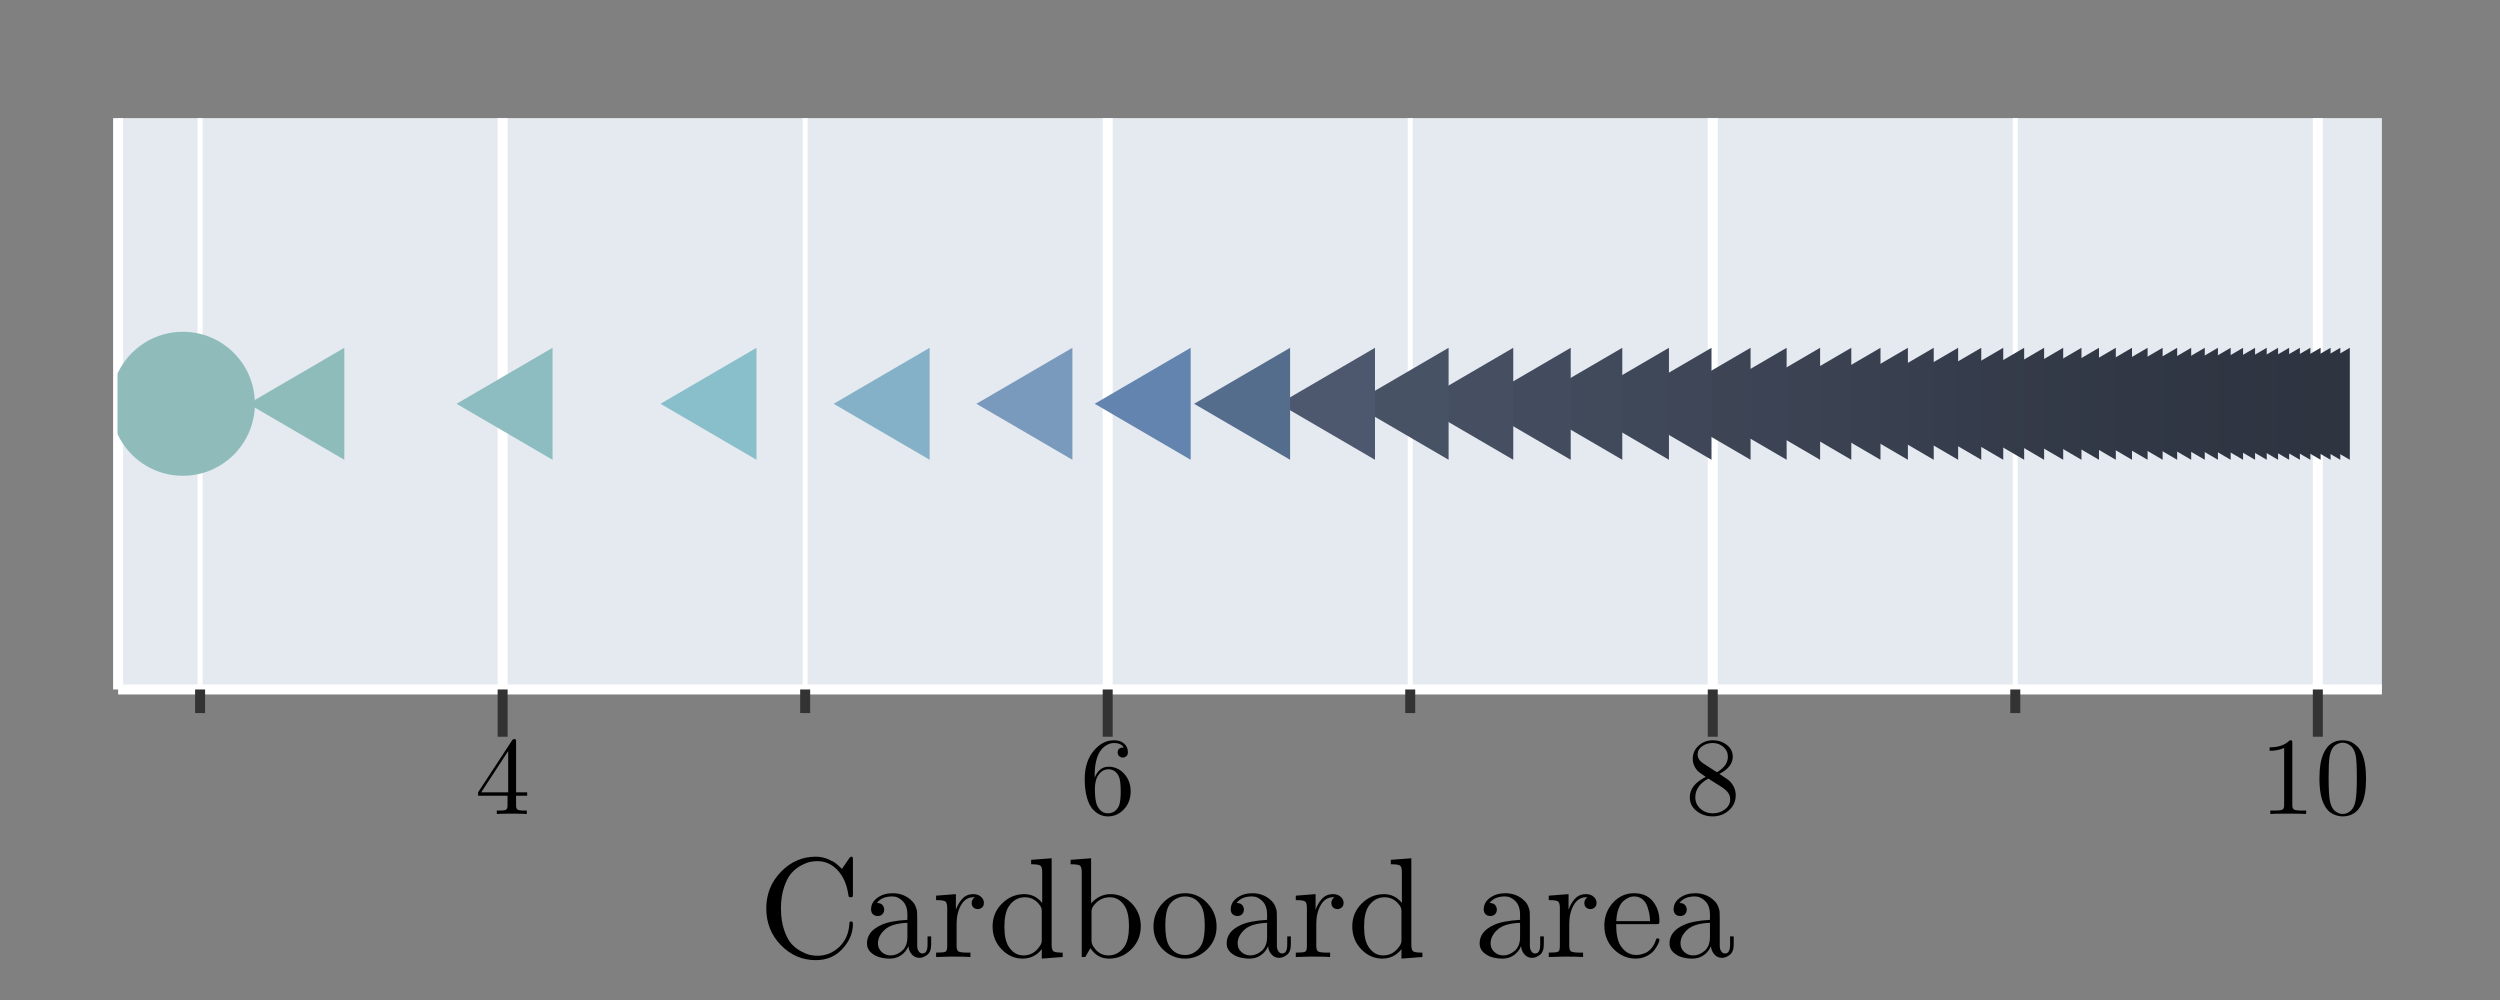 <?xml version="1.0" encoding="utf-8"?>
<svg xmlns="http://www.w3.org/2000/svg" xmlns:xlink="http://www.w3.org/1999/xlink" width="250" height="100" viewBox="0 0 1000 400">
<rect x="0" y="0" width="1000" height="400" fill="#808080" stroke="none"/>
<defs>
  <clipPath id="clip340">
    <rect x="0" y="0" width="1000" height="400"/>
  </clipPath>
</defs>
<path clip-path="url(#clip340)" d="
M0 400 L1000 400 L1000 0 L0 0  Z
  " fill="#000000" fill-rule="evenodd" fill-opacity="0"/>
<defs>
  <clipPath id="clip341">
    <rect x="200" y="0" width="701" height="400"/>
  </clipPath>
</defs>
<path clip-path="url(#clip340)" d="
M47.244 275.788 L952.756 275.788 L952.756 47.244 L47.244 47.244  Z
  " fill="#e5e9f0" fill-rule="evenodd" fill-opacity="1"/>
<defs>
  <clipPath id="clip342">
    <rect x="47" y="47" width="907" height="230"/>
  </clipPath>
</defs>
<polyline clip-path="url(#clip342)" style="stroke:#ffffff; stroke-linecap:butt; stroke-linejoin:round; stroke-width:4; stroke-opacity:1; fill:none" points="
  201.051,275.788 201.051,47.244 
  "/>
<polyline clip-path="url(#clip342)" style="stroke:#ffffff; stroke-linecap:butt; stroke-linejoin:round; stroke-width:4; stroke-opacity:1; fill:none" points="
  443.077,275.788 443.077,47.244 
  "/>
<polyline clip-path="url(#clip342)" style="stroke:#ffffff; stroke-linecap:butt; stroke-linejoin:round; stroke-width:4; stroke-opacity:1; fill:none" points="
  685.102,275.788 685.102,47.244 
  "/>
<polyline clip-path="url(#clip342)" style="stroke:#ffffff; stroke-linecap:butt; stroke-linejoin:round; stroke-width:4; stroke-opacity:1; fill:none" points="
  927.128,275.788 927.128,47.244 
  "/>
<polyline clip-path="url(#clip342)" style="stroke:#ffffff; stroke-linecap:butt; stroke-linejoin:round; stroke-width:2; stroke-opacity:1; fill:none" points="
  80.038,275.788 80.038,47.244 
  "/>
<polyline clip-path="url(#clip342)" style="stroke:#ffffff; stroke-linecap:butt; stroke-linejoin:round; stroke-width:2; stroke-opacity:1; fill:none" points="
  322.064,275.788 322.064,47.244 
  "/>
<polyline clip-path="url(#clip342)" style="stroke:#ffffff; stroke-linecap:butt; stroke-linejoin:round; stroke-width:2; stroke-opacity:1; fill:none" points="
  564.09,275.788 564.09,47.244 
  "/>
<polyline clip-path="url(#clip342)" style="stroke:#ffffff; stroke-linecap:butt; stroke-linejoin:round; stroke-width:2; stroke-opacity:1; fill:none" points="
  806.115,275.788 806.115,47.244 
  "/>
<polyline clip-path="url(#clip340)" style="stroke:#ffffff; stroke-linecap:butt; stroke-linejoin:round; stroke-width:4; stroke-opacity:1; fill:none" points="
  47.244,275.788 952.756,275.788 
  "/>
<polyline clip-path="url(#clip340)" style="stroke:#333333; stroke-linecap:butt; stroke-linejoin:round; stroke-width:4; stroke-opacity:1; fill:none" points="
  201.051,275.788 201.051,294.685 
  "/>
<polyline clip-path="url(#clip340)" style="stroke:#333333; stroke-linecap:butt; stroke-linejoin:round; stroke-width:4; stroke-opacity:1; fill:none" points="
  443.077,275.788 443.077,294.685 
  "/>
<polyline clip-path="url(#clip340)" style="stroke:#333333; stroke-linecap:butt; stroke-linejoin:round; stroke-width:4; stroke-opacity:1; fill:none" points="
  685.102,275.788 685.102,294.685 
  "/>
<polyline clip-path="url(#clip340)" style="stroke:#333333; stroke-linecap:butt; stroke-linejoin:round; stroke-width:4; stroke-opacity:1; fill:none" points="
  927.128,275.788 927.128,294.685 
  "/>
<polyline clip-path="url(#clip340)" style="stroke:#333333; stroke-linecap:butt; stroke-linejoin:round; stroke-width:4; stroke-opacity:1; fill:none" points="
  80.038,275.788 80.038,285.237 
  "/>
<polyline clip-path="url(#clip340)" style="stroke:#333333; stroke-linecap:butt; stroke-linejoin:round; stroke-width:4; stroke-opacity:1; fill:none" points="
  322.064,275.788 322.064,285.237 
  "/>
<polyline clip-path="url(#clip340)" style="stroke:#333333; stroke-linecap:butt; stroke-linejoin:round; stroke-width:4; stroke-opacity:1; fill:none" points="
  564.09,275.788 564.09,285.237 
  "/>
<polyline clip-path="url(#clip340)" style="stroke:#333333; stroke-linecap:butt; stroke-linejoin:round; stroke-width:4; stroke-opacity:1; fill:none" points="
  806.115,275.788 806.115,285.237 
  "/>
<path clip-path="url(#clip340)" d="M191.237 318.282 L191.237 316.92 L204.834 296.148 Q205.179 295.607 205.72 295.629 Q206.217 295.629 206.325 295.823 Q206.433 296.018 206.433 296.774 L206.433 316.92 L210.864 316.92 L210.864 318.282 L206.433 318.282 L206.433 322.129 Q206.433 323.405 206.952 323.815 Q207.492 324.226 209.784 324.226 L210.713 324.226 L210.713 325.588 Q208.897 325.458 204.704 325.458 Q200.532 325.458 198.716 325.588 L198.716 324.226 L199.646 324.226 Q201.937 324.226 202.477 323.837 Q203.018 323.426 203.018 322.129 L203.018 318.282 L191.237 318.282 M192.491 316.92 L203.277 316.92 L203.277 300.406 L192.491 316.92 Z" fill="#000000" fill-rule="evenodd" fill-opacity="1" /><path clip-path="url(#clip340)" d="M433.89 311.603 Q433.89 304.642 437.435 300.384 Q440.98 296.104 445.541 296.104 Q448.2 296.104 449.669 297.466 Q451.161 298.806 451.161 300.881 Q451.161 302.027 450.491 302.524 Q449.821 303.021 449.129 303.021 Q448.329 303.021 447.702 302.481 Q447.076 301.941 447.076 300.968 Q447.076 298.979 449.518 298.979 Q448.372 297.207 445.627 297.207 Q444.784 297.207 443.92 297.466 Q443.055 297.704 441.931 298.525 Q440.807 299.347 439.942 300.644 Q439.078 301.941 438.473 304.383 Q437.867 306.826 437.867 310.003 L437.867 311.062 Q439.683 306.674 443.401 306.696 Q447.119 306.696 449.691 309.528 Q452.263 312.359 452.263 316.553 Q452.263 320.854 449.583 323.707 Q446.903 326.561 443.141 326.561 Q441.455 326.561 439.921 325.847 Q438.408 325.156 436.981 323.556 Q435.576 321.956 434.733 318.887 Q433.89 315.818 433.89 311.603 M437.954 315.58 Q437.954 319.925 438.754 322 Q438.883 322.346 439.164 322.821 Q439.467 323.297 439.964 323.923 Q440.483 324.529 441.326 324.939 Q442.169 325.328 443.141 325.328 Q446.103 325.328 447.529 322.454 Q448.286 320.854 448.286 316.509 Q448.286 312.078 447.486 310.457 Q446.124 307.712 443.358 307.712 Q441.499 307.712 440.202 308.987 Q438.926 310.262 438.429 311.97 Q437.954 313.678 437.954 315.58 Z" fill="#000000" fill-rule="evenodd" fill-opacity="1" /><path clip-path="url(#clip340)" d="M675.916 318.909 Q675.916 313.959 682.292 310.76 Q679.547 308.901 679.05 308.36 Q677.105 306.199 677.105 303.497 Q677.105 300.406 679.439 298.266 Q681.795 296.104 685.124 296.104 Q688.302 296.104 690.701 297.942 Q693.1 299.779 693.1 302.697 Q693.1 306.804 687.74 309.571 Q691.284 311.776 692.127 312.705 Q694.289 315.104 694.289 318.152 Q694.289 321.697 691.565 324.14 Q688.842 326.561 685.081 326.561 Q681.406 326.561 678.661 324.421 Q675.916 322.281 675.916 318.909 M678.121 318.909 Q678.121 321.654 680.174 323.491 Q682.249 325.328 685.124 325.328 Q687.912 325.328 689.988 323.729 Q692.084 322.129 692.084 319.752 Q692.084 318.822 691.76 318.022 Q691.457 317.223 690.831 316.596 Q690.225 315.947 689.836 315.666 Q689.469 315.364 688.755 314.867 L683.308 311.43 Q678.121 314.305 678.121 318.909 M679.05 301.768 Q679.05 303.886 681.276 305.356 L686.767 308.901 Q691.155 306.328 691.155 302.697 Q691.155 300.341 689.361 298.785 Q687.567 297.207 685.081 297.207 Q682.638 297.207 680.844 298.504 Q679.05 299.779 679.05 301.768 Z" fill="#000000" fill-rule="evenodd" fill-opacity="1" /><path clip-path="url(#clip340)" d="M907.847 300.319 L907.847 298.936 Q913.165 298.936 915.91 296.104 Q916.666 296.104 916.796 296.277 Q916.926 296.45 916.926 297.25 L916.926 322.086 Q916.926 323.405 917.574 323.815 Q918.223 324.226 921.054 324.226 L922.459 324.226 L922.459 325.588 Q920.903 325.458 915.283 325.458 Q909.663 325.458 908.128 325.588 L908.128 324.226 L909.533 324.226 Q912.322 324.226 912.992 323.837 Q913.662 323.426 913.662 322.086 L913.662 299.152 Q911.349 300.319 907.847 300.319 Z" fill="#000000" fill-rule="evenodd" fill-opacity="1" /><path clip-path="url(#clip340)" d="M927.777 311.43 Q927.777 304.923 929.419 301.379 Q931.711 296.104 937.115 296.104 Q938.26 296.104 939.449 296.429 Q940.659 296.731 942.173 297.92 Q943.707 299.109 944.637 301.054 Q946.409 304.815 946.409 311.43 Q946.409 317.893 944.766 321.416 Q942.367 326.561 937.071 326.561 Q935.083 326.561 933.051 325.545 Q931.041 324.529 929.765 322.086 Q927.777 318.433 927.777 311.43 M931.451 310.889 Q931.451 317.569 931.927 320.227 Q932.467 323.102 933.937 324.356 Q935.429 325.588 937.071 325.588 Q938.844 325.588 940.314 324.269 Q941.805 322.929 942.259 320.054 Q942.756 317.223 942.735 310.889 Q942.735 304.729 942.302 302.265 Q941.719 299.39 940.162 298.244 Q938.628 297.077 937.071 297.077 Q936.488 297.077 935.861 297.25 Q935.256 297.423 934.369 297.92 Q933.483 298.417 932.791 299.649 Q932.121 300.881 931.797 302.74 Q931.451 305.14 931.451 310.889 Z" fill="#000000" fill-rule="evenodd" fill-opacity="1" /><path clip-path="url(#clip340)" d="M306.517 363.35 Q306.517 354.762 312.381 348.732 Q318.245 342.673 326.305 342.673 Q328.806 342.673 331.029 343.59 Q333.252 344.507 334.281 345.313 Q335.309 346.092 336.782 347.565 L339.644 343.368 Q340.089 342.673 340.534 342.673 Q341.006 342.673 341.089 342.951 Q341.173 343.201 341.173 344.035 L341.173 357.542 Q341.173 358.459 341.062 358.681 Q340.951 358.903 340.256 358.903 Q339.7 358.903 339.561 358.737 Q339.45 358.57 339.339 357.931 Q338.477 351.789 335.059 348.12 Q331.668 344.452 326.944 344.452 Q325.582 344.452 324.053 344.758 Q322.553 345.063 320.357 346.231 Q318.189 347.398 316.494 349.343 Q314.827 351.261 313.604 354.929 Q312.381 358.57 312.381 363.406 Q312.381 368.186 313.604 371.854 Q314.827 375.523 316.494 377.44 Q318.189 379.33 320.357 380.497 Q322.553 381.664 324.081 381.998 Q325.638 382.304 326.999 382.304 Q331.891 382.304 335.642 378.83 Q339.394 375.356 339.755 369.492 Q339.811 369.214 339.811 369.103 Q339.811 368.964 339.867 368.825 Q339.922 368.686 340.061 368.63 Q340.2 368.575 340.422 368.575 Q341.173 368.575 341.173 369.547 Q341.173 374.967 337.004 379.524 Q332.863 384.054 326.305 384.054 Q318.217 384.054 312.353 378.052 Q306.517 372.049 306.517 363.35 Z" fill="#000000" fill-rule="evenodd" fill-opacity="1" /><path clip-path="url(#clip340)" d="M346.787 377.385 Q346.787 372.549 352.484 369.992 Q355.902 368.352 362.961 367.936 L362.961 365.851 Q362.961 362.322 361.099 360.46 Q359.265 358.57 356.93 358.57 Q352.762 358.57 350.761 361.182 Q352.456 361.238 353.068 362.099 Q353.679 362.933 353.679 363.795 Q353.679 364.934 352.956 365.684 Q352.262 366.407 351.067 366.407 Q349.927 366.407 349.177 365.712 Q348.426 364.99 348.426 363.739 Q348.426 360.96 350.928 359.126 Q353.457 357.291 357.042 357.291 Q361.711 357.291 364.823 360.432 Q365.796 361.405 366.268 362.655 Q366.769 363.906 366.824 364.74 Q366.88 365.545 366.88 367.157 L366.88 378.524 Q366.88 378.857 366.991 379.413 Q367.102 379.969 367.602 380.692 Q368.13 381.386 368.992 381.386 Q371.048 381.386 371.021 377.746 L371.021 374.55 L372.466 374.55 L372.466 377.746 Q372.466 380.775 370.854 381.97 Q369.27 383.137 367.797 383.137 Q365.907 383.137 364.712 381.748 Q363.517 380.358 363.35 378.468 Q362.489 380.636 360.516 382.053 Q358.57 383.443 355.902 383.443 Q353.846 383.443 351.9 382.915 Q349.983 382.415 348.371 380.997 Q346.787 379.552 346.787 377.385 M351.178 377.329 Q351.178 379.441 352.678 380.803 Q354.179 382.165 356.291 382.165 Q358.681 382.165 360.821 380.33 Q362.961 378.468 362.961 374.828 L362.961 369.131 Q356.653 369.353 353.901 371.882 Q351.178 374.383 351.178 377.329 Z" fill="#000000" fill-rule="evenodd" fill-opacity="1" /><path clip-path="url(#clip340)" d="M374.439 382.804 L374.439 381.053 Q377.468 381.053 378.163 380.692 Q378.886 380.303 378.886 378.468 L378.886 363.211 Q378.886 361.099 378.135 360.571 Q377.413 360.043 374.439 360.043 L374.439 358.264 L382.36 357.653 L382.36 363.906 Q383.165 361.46 384.861 359.57 Q386.584 357.653 389.363 357.653 Q391.197 357.653 392.364 358.681 Q393.559 359.709 393.559 361.127 Q393.559 362.377 392.781 363.016 Q392.031 363.628 391.114 363.628 Q390.085 363.628 389.363 362.989 Q388.668 362.322 388.668 361.182 Q388.668 360.487 388.974 359.959 Q389.307 359.404 389.557 359.209 Q389.808 359.015 389.974 358.959 Q389.863 358.903 389.363 358.903 Q386.223 358.903 384.416 362.044 Q382.637 365.156 382.637 369.603 L382.637 378.357 Q382.637 379.997 383.304 380.525 Q383.999 381.053 386.973 381.053 L388.168 381.053 L388.168 382.804 Q385.889 382.637 380.942 382.637 Q380.247 382.637 379.164 382.665 Q378.08 382.693 376.662 382.748 Q375.245 382.804 374.439 382.804 Z" fill="#000000" fill-rule="evenodd" fill-opacity="1" /><path clip-path="url(#clip340)" d="M397.033 370.576 Q397.033 365.156 400.813 361.405 Q404.593 357.653 409.706 357.653 Q414.042 357.653 416.876 361.182 L416.876 348.871 Q416.876 346.759 416.126 346.231 Q415.403 345.702 412.457 345.702 L412.457 343.924 L420.656 343.312 L420.656 377.857 Q420.656 379.969 421.378 380.525 Q422.129 381.053 425.075 381.053 L425.075 382.804 L416.71 383.443 L416.71 379.663 Q413.764 383.415 409.095 383.443 Q404.203 383.443 400.618 379.691 Q397.033 375.939 397.033 370.576 M401.758 370.631 Q401.758 375.912 403.398 378.524 Q405.676 382.165 409.373 382.165 Q413.597 382.165 416.098 378.19 Q416.737 377.218 416.71 376.078 L416.71 364.406 Q416.71 363.267 416.098 362.322 Q413.764 358.903 409.956 358.903 Q405.982 358.903 403.509 362.544 Q401.758 365.268 401.758 370.631 Z" fill="#000000" fill-rule="evenodd" fill-opacity="1" /><path clip-path="url(#clip340)" d="M428.243 345.702 L428.243 343.924 L436.441 343.312 L436.441 361.349 Q439.749 357.653 444.251 357.653 Q449.142 357.653 452.727 361.405 Q456.312 365.156 456.312 370.52 Q456.312 375.939 452.56 379.691 Q448.808 383.443 443.611 383.443 Q438.887 383.443 436.163 379.274 Q434.162 382.748 434.107 382.804 L432.69 382.804 L432.69 348.871 Q432.69 346.759 431.939 346.231 Q431.189 345.702 428.243 345.702 M436.608 376.328 Q436.608 377.523 437.414 378.719 Q439.665 382.165 443.334 382.165 Q443.361 382.165 443.389 382.165 Q447.363 382.165 449.837 378.524 Q451.588 375.8 451.588 370.465 Q451.588 365.184 449.948 362.544 Q447.669 358.903 443.973 358.903 Q439.804 358.903 437.247 362.544 Q436.608 363.461 436.608 364.601 L436.608 376.328 Z" fill="#000000" fill-rule="evenodd" fill-opacity="1" /><path clip-path="url(#clip340)" d="M465.15 379.747 Q461.398 376.023 461.398 370.631 Q461.398 365.212 465.066 361.266 Q468.763 357.291 474.043 357.291 Q479.212 357.291 482.908 361.238 Q486.632 365.156 486.632 370.631 Q486.632 375.995 482.881 379.719 Q479.157 383.443 473.987 383.443 Q468.929 383.443 465.15 379.747 M466.122 370.159 Q466.122 375.689 467.568 378.19 Q469.791 381.998 474.043 381.998 Q476.155 381.998 477.906 380.858 Q479.685 379.719 480.657 377.801 Q481.908 375.3 481.908 370.159 Q481.908 364.684 480.407 362.266 Q478.184 358.57 473.987 358.57 Q472.153 358.57 470.347 359.543 Q468.568 360.487 467.484 362.377 Q466.122 364.878 466.122 370.159 Z" fill="#000000" fill-rule="evenodd" fill-opacity="1" /><path clip-path="url(#clip340)" d="M490.662 377.385 Q490.662 372.549 496.359 369.992 Q499.778 368.352 506.837 367.936 L506.837 365.851 Q506.837 362.322 504.975 360.46 Q503.14 358.57 500.806 358.57 Q496.637 358.57 494.636 361.182 Q496.332 361.238 496.943 362.099 Q497.554 362.933 497.554 363.795 Q497.554 364.934 496.832 365.684 Q496.137 366.407 494.942 366.407 Q493.803 366.407 493.052 365.712 Q492.302 364.99 492.302 363.739 Q492.302 360.96 494.803 359.126 Q497.332 357.291 500.917 357.291 Q505.586 357.291 508.699 360.432 Q509.671 361.405 510.144 362.655 Q510.644 363.906 510.7 364.74 Q510.755 365.545 510.755 367.157 L510.755 378.524 Q510.755 378.857 510.866 379.413 Q510.978 379.969 511.478 380.692 Q512.006 381.386 512.867 381.386 Q514.924 381.386 514.896 377.746 L514.896 374.55 L516.341 374.55 L516.341 377.746 Q516.341 380.775 514.729 381.97 Q513.145 383.137 511.672 383.137 Q509.783 383.137 508.588 381.748 Q507.392 380.358 507.226 378.468 Q506.364 380.636 504.391 382.053 Q502.446 383.443 499.778 383.443 Q497.721 383.443 495.776 382.915 Q493.858 382.415 492.246 380.997 Q490.662 379.552 490.662 377.385 M495.053 377.329 Q495.053 379.441 496.554 380.803 Q498.055 382.165 500.167 382.165 Q502.557 382.165 504.697 380.33 Q506.837 378.468 506.837 374.828 L506.837 369.131 Q500.528 369.353 497.777 371.882 Q495.053 374.383 495.053 377.329 Z" fill="#000000" fill-rule="evenodd" fill-opacity="1" /><path clip-path="url(#clip340)" d="M518.314 382.804 L518.314 381.053 Q521.344 381.053 522.038 380.692 Q522.761 380.303 522.761 378.468 L522.761 363.211 Q522.761 361.099 522.011 360.571 Q521.288 360.043 518.314 360.043 L518.314 358.264 L526.235 357.653 L526.235 363.906 Q527.041 361.46 528.736 359.57 Q530.459 357.653 533.238 357.653 Q535.073 357.653 536.24 358.681 Q537.435 359.709 537.435 361.127 Q537.435 362.377 536.657 363.016 Q535.906 363.628 534.989 363.628 Q533.961 363.628 533.238 362.989 Q532.544 362.322 532.544 361.182 Q532.544 360.487 532.849 359.959 Q533.183 359.404 533.433 359.209 Q533.683 359.015 533.85 358.959 Q533.739 358.903 533.238 358.903 Q530.098 358.903 528.292 362.044 Q526.513 365.156 526.513 369.603 L526.513 378.357 Q526.513 379.997 527.18 380.525 Q527.875 381.053 530.848 381.053 L532.043 381.053 L532.043 382.804 Q529.764 382.637 524.818 382.637 Q524.123 382.637 523.039 382.665 Q521.955 382.693 520.538 382.748 Q519.12 382.804 518.314 382.804 Z" fill="#000000" fill-rule="evenodd" fill-opacity="1" /><path clip-path="url(#clip340)" d="M540.909 370.576 Q540.909 365.156 544.688 361.405 Q548.468 357.653 553.582 357.653 Q557.917 357.653 560.752 361.182 L560.752 348.871 Q560.752 346.759 560.001 346.231 Q559.279 345.702 556.333 345.702 L556.333 343.924 L564.531 343.312 L564.531 377.857 Q564.531 379.969 565.254 380.525 Q566.004 381.053 568.95 381.053 L568.95 382.804 L560.585 383.443 L560.585 379.663 Q557.639 383.415 552.97 383.443 Q548.079 383.443 544.494 379.691 Q540.909 375.939 540.909 370.576 M545.633 370.631 Q545.633 375.912 547.273 378.524 Q549.552 382.165 553.248 382.165 Q557.472 382.165 559.974 378.19 Q560.613 377.218 560.585 376.078 L560.585 364.406 Q560.585 363.267 559.974 362.322 Q557.639 358.903 553.832 358.903 Q549.858 358.903 547.384 362.544 Q545.633 365.268 545.633 370.631 Z" fill="#000000" fill-rule="evenodd" fill-opacity="1" /><path clip-path="url(#clip340)" d="M591.85 377.385 Q591.85 372.549 597.547 369.992 Q600.966 368.352 608.025 367.936 L608.025 365.851 Q608.025 362.322 606.163 360.46 Q604.328 358.57 601.994 358.57 Q597.825 358.57 595.824 361.182 Q597.52 361.238 598.131 362.099 Q598.742 362.933 598.742 363.795 Q598.742 364.934 598.02 365.684 Q597.325 366.407 596.13 366.407 Q594.991 366.407 594.24 365.712 Q593.49 364.99 593.49 363.739 Q593.49 360.96 595.991 359.126 Q598.52 357.291 602.105 357.291 Q606.774 357.291 609.887 360.432 Q610.859 361.405 611.332 362.655 Q611.832 363.906 611.888 364.74 Q611.943 365.545 611.943 367.157 L611.943 378.524 Q611.943 378.857 612.054 379.413 Q612.166 379.969 612.666 380.692 Q613.194 381.386 614.055 381.386 Q616.112 381.386 616.084 377.746 L616.084 374.55 L617.529 374.55 L617.529 377.746 Q617.529 380.775 615.917 381.97 Q614.333 383.137 612.86 383.137 Q610.971 383.137 609.776 381.748 Q608.581 380.358 608.414 378.468 Q607.552 380.636 605.579 382.053 Q603.634 383.443 600.966 383.443 Q598.909 383.443 596.964 382.915 Q595.046 382.415 593.434 380.997 Q591.85 379.552 591.85 377.385 M596.241 377.329 Q596.241 379.441 597.742 380.803 Q599.243 382.165 601.355 382.165 Q603.745 382.165 605.885 380.33 Q608.025 378.468 608.025 374.828 L608.025 369.131 Q601.716 369.353 598.965 371.882 Q596.241 374.383 596.241 377.329 Z" fill="#000000" fill-rule="evenodd" fill-opacity="1" /><path clip-path="url(#clip340)" d="M619.503 382.804 L619.503 381.053 Q622.532 381.053 623.227 380.692 Q623.949 380.303 623.949 378.468 L623.949 363.211 Q623.949 361.099 623.199 360.571 Q622.476 360.043 619.503 360.043 L619.503 358.264 L627.423 357.653 L627.423 363.906 Q628.229 361.46 629.924 359.57 Q631.647 357.653 634.426 357.653 Q636.261 357.653 637.428 358.681 Q638.623 359.709 638.623 361.127 Q638.623 362.377 637.845 363.016 Q637.094 363.628 636.177 363.628 Q635.149 363.628 634.426 362.989 Q633.732 362.322 633.732 361.182 Q633.732 360.487 634.037 359.959 Q634.371 359.404 634.621 359.209 Q634.871 359.015 635.038 358.959 Q634.927 358.903 634.426 358.903 Q631.286 358.903 629.48 362.044 Q627.701 365.156 627.701 369.603 L627.701 378.357 Q627.701 379.997 628.368 380.525 Q629.063 381.053 632.036 381.053 L633.231 381.053 L633.231 382.804 Q630.953 382.637 626.006 382.637 Q625.311 382.637 624.227 382.665 Q623.143 382.693 621.726 382.748 Q620.308 382.804 619.503 382.804 Z" fill="#000000" fill-rule="evenodd" fill-opacity="1" /><path clip-path="url(#clip340)" d="M641.736 370.27 Q641.736 364.906 645.182 361.099 Q648.628 357.291 653.575 357.291 Q658.577 357.291 661.162 360.543 Q663.774 363.795 663.774 368.464 Q663.774 369.325 663.552 369.492 Q663.329 369.659 662.357 369.659 L646.46 369.659 Q646.46 375.467 648.183 378.19 Q650.573 381.998 654.603 381.998 Q655.159 381.998 655.826 381.887 Q656.493 381.776 657.854 381.303 Q659.216 380.803 660.411 379.497 Q661.606 378.19 662.301 376.134 Q662.468 375.328 663.024 375.356 Q663.774 375.356 663.774 376.023 Q663.774 376.523 663.218 377.662 Q662.69 378.774 661.662 380.108 Q660.634 381.442 658.633 382.443 Q656.659 383.443 654.269 383.443 Q649.267 383.443 645.487 379.663 Q641.736 375.856 641.736 370.27 M646.516 368.464 L660.022 368.464 Q660.022 367.269 659.8 365.935 Q659.605 364.601 658.994 362.766 Q658.41 360.904 657.021 359.737 Q655.631 358.57 653.575 358.57 Q652.657 358.57 651.657 358.959 Q650.684 359.348 649.489 360.293 Q648.294 361.238 647.461 363.378 Q646.627 365.518 646.516 368.464 Z" fill="#000000" fill-rule="evenodd" fill-opacity="1" /><path clip-path="url(#clip340)" d="M667.804 377.385 Q667.804 372.549 673.501 369.992 Q676.919 368.352 683.978 367.936 L683.978 365.851 Q683.978 362.322 682.116 360.46 Q680.282 358.57 677.948 358.57 Q673.779 358.57 671.778 361.182 Q673.473 361.238 674.085 362.099 Q674.696 362.933 674.696 363.795 Q674.696 364.934 673.973 365.684 Q673.279 366.407 672.084 366.407 Q670.944 366.407 670.194 365.712 Q669.443 364.99 669.443 363.739 Q669.443 360.96 671.945 359.126 Q674.474 357.291 678.059 357.291 Q682.728 357.291 685.84 360.432 Q686.813 361.405 687.285 362.655 Q687.786 363.906 687.841 364.74 Q687.897 365.545 687.897 367.157 L687.897 378.524 Q687.897 378.857 688.008 379.413 Q688.119 379.969 688.619 380.692 Q689.147 381.386 690.009 381.386 Q692.066 381.386 692.038 377.746 L692.038 374.55 L693.483 374.55 L693.483 377.746 Q693.483 380.775 691.871 381.97 Q690.287 383.137 688.814 383.137 Q686.924 383.137 685.729 381.748 Q684.534 380.358 684.367 378.468 Q683.506 380.636 681.533 382.053 Q679.587 383.443 676.919 383.443 Q674.863 383.443 672.917 382.915 Q671 382.415 669.388 380.997 Q667.804 379.552 667.804 377.385 M672.195 377.329 Q672.195 379.441 673.695 380.803 Q675.196 382.165 677.308 382.165 Q679.698 382.165 681.838 380.33 Q683.978 378.468 683.978 374.828 L683.978 369.131 Q677.67 369.353 674.918 371.882 Q672.195 374.383 672.195 377.329 Z" fill="#000000" fill-rule="evenodd" fill-opacity="1" /><polyline clip-path="url(#clip340)" style="stroke:#ffffff; stroke-linecap:butt; stroke-linejoin:round; stroke-width:4; stroke-opacity:1; fill:none" points="
  47.244,275.788 47.244,47.244 
  "/>
<path clip-path="url(#clip342)" d="M901.528 161.516 L939.928 183.916 L939.928 139.116 L901.528 161.516 Z" fill="#2e3440" fill-rule="evenodd" fill-opacity="1" stroke="#ffffff" stroke-opacity="1" stroke-width="0"/>
<path clip-path="url(#clip342)" d="M897.725 161.516 L936.125 183.916 L936.125 139.116 L897.725 161.516 Z" fill="#2e3440" fill-rule="evenodd" fill-opacity="1" stroke="#ffffff" stroke-opacity="1" stroke-width="0"/>
<path clip-path="url(#clip342)" d="M893.83 161.516 L932.23 183.916 L932.23 139.116 L893.83 161.516 Z" fill="#2e3440" fill-rule="evenodd" fill-opacity="1" stroke="#ffffff" stroke-opacity="1" stroke-width="0"/>
<path clip-path="url(#clip342)" d="M889.841 161.516 L928.241 183.916 L928.241 139.116 L889.841 161.516 Z" fill="#2e3440" fill-rule="evenodd" fill-opacity="1" stroke="#ffffff" stroke-opacity="1" stroke-width="0"/>
<path clip-path="url(#clip342)" d="M885.752 161.516 L924.152 183.916 L924.152 139.116 L885.752 161.516 Z" fill="#2e3440" fill-rule="evenodd" fill-opacity="1" stroke="#ffffff" stroke-opacity="1" stroke-width="0"/>
<path clip-path="url(#clip342)" d="M881.558 161.516 L919.958 183.916 L919.958 139.116 L881.558 161.516 Z" fill="#2e3441" fill-rule="evenodd" fill-opacity="1" stroke="#ffffff" stroke-opacity="1" stroke-width="0"/>
<path clip-path="url(#clip342)" d="M877.255 161.516 L915.655 183.916 L915.655 139.116 L877.255 161.516 Z" fill="#2e3441" fill-rule="evenodd" fill-opacity="1" stroke="#ffffff" stroke-opacity="1" stroke-width="0"/>
<path clip-path="url(#clip342)" d="M872.835 161.516 L911.235 183.916 L911.235 139.116 L872.835 161.516 Z" fill="#2f3541" fill-rule="evenodd" fill-opacity="1" stroke="#ffffff" stroke-opacity="1" stroke-width="0"/>
<path clip-path="url(#clip342)" d="M868.294 161.516 L906.694 183.916 L906.694 139.116 L868.294 161.516 Z" fill="#2f3541" fill-rule="evenodd" fill-opacity="1" stroke="#ffffff" stroke-opacity="1" stroke-width="0"/>
<path clip-path="url(#clip342)" d="M863.625 161.516 L902.025 183.916 L902.025 139.116 L863.625 161.516 Z" fill="#2f3542" fill-rule="evenodd" fill-opacity="1" stroke="#ffffff" stroke-opacity="1" stroke-width="0"/>
<path clip-path="url(#clip342)" d="M858.82 161.516 L897.22 183.916 L897.22 139.116 L858.82 161.516 Z" fill="#2f3542" fill-rule="evenodd" fill-opacity="1" stroke="#ffffff" stroke-opacity="1" stroke-width="0"/>
<path clip-path="url(#clip342)" d="M853.872 161.516 L892.272 183.916 L892.272 139.116 L853.872 161.516 Z" fill="#2f3642" fill-rule="evenodd" fill-opacity="1" stroke="#ffffff" stroke-opacity="1" stroke-width="0"/>
<path clip-path="url(#clip342)" d="M848.772 161.516 L887.172 183.916 L887.172 139.116 L848.772 161.516 Z" fill="#303642" fill-rule="evenodd" fill-opacity="1" stroke="#ffffff" stroke-opacity="1" stroke-width="0"/>
<path clip-path="url(#clip342)" d="M843.511 161.516 L881.911 183.916 L881.911 139.116 L843.511 161.516 Z" fill="#303643" fill-rule="evenodd" fill-opacity="1" stroke="#ffffff" stroke-opacity="1" stroke-width="0"/>
<path clip-path="url(#clip342)" d="M838.079 161.516 L876.479 183.916 L876.479 139.116 L838.079 161.516 Z" fill="#303643" fill-rule="evenodd" fill-opacity="1" stroke="#ffffff" stroke-opacity="1" stroke-width="0"/>
<path clip-path="url(#clip342)" d="M832.465 161.516 L870.865 183.916 L870.865 139.116 L832.465 161.516 Z" fill="#303744" fill-rule="evenodd" fill-opacity="1" stroke="#ffffff" stroke-opacity="1" stroke-width="0"/>
<path clip-path="url(#clip342)" d="M826.657 161.516 L865.057 183.916 L865.057 139.116 L826.657 161.516 Z" fill="#313744" fill-rule="evenodd" fill-opacity="1" stroke="#ffffff" stroke-opacity="1" stroke-width="0"/>
<path clip-path="url(#clip342)" d="M820.641 161.516 L859.041 183.916 L859.041 139.116 L820.641 161.516 Z" fill="#313744" fill-rule="evenodd" fill-opacity="1" stroke="#ffffff" stroke-opacity="1" stroke-width="0"/>
<path clip-path="url(#clip342)" d="M814.404 161.516 L852.804 183.916 L852.804 139.116 L814.404 161.516 Z" fill="#313845" fill-rule="evenodd" fill-opacity="1" stroke="#ffffff" stroke-opacity="1" stroke-width="0"/>
<path clip-path="url(#clip342)" d="M807.928 161.516 L846.328 183.916 L846.328 139.116 L807.928 161.516 Z" fill="#323845" fill-rule="evenodd" fill-opacity="1" stroke="#ffffff" stroke-opacity="1" stroke-width="0"/>
<path clip-path="url(#clip342)" d="M801.196 161.516 L839.596 183.916 L839.596 139.116 L801.196 161.516 Z" fill="#323946" fill-rule="evenodd" fill-opacity="1" stroke="#ffffff" stroke-opacity="1" stroke-width="0"/>
<path clip-path="url(#clip342)" d="M794.187 161.516 L832.587 183.916 L832.587 139.116 L794.187 161.516 Z" fill="#333947" fill-rule="evenodd" fill-opacity="1" stroke="#ffffff" stroke-opacity="1" stroke-width="0"/>
<path clip-path="url(#clip342)" d="M786.88 161.516 L825.28 183.916 L825.28 139.116 L786.88 161.516 Z" fill="#333a47" fill-rule="evenodd" fill-opacity="1" stroke="#ffffff" stroke-opacity="1" stroke-width="0"/>
<path clip-path="url(#clip342)" d="M779.249 161.516 L817.649 183.916 L817.649 139.116 L779.249 161.516 Z" fill="#343a48" fill-rule="evenodd" fill-opacity="1" stroke="#ffffff" stroke-opacity="1" stroke-width="0"/>
<path clip-path="url(#clip342)" d="M771.265 161.516 L809.665 183.916 L809.665 139.116 L771.265 161.516 Z" fill="#343b49" fill-rule="evenodd" fill-opacity="1" stroke="#ffffff" stroke-opacity="1" stroke-width="0"/>
<path clip-path="url(#clip342)" d="M762.897 161.516 L801.297 183.916 L801.297 139.116 L762.897 161.516 Z" fill="#353b4a" fill-rule="evenodd" fill-opacity="1" stroke="#ffffff" stroke-opacity="1" stroke-width="0"/>
<path clip-path="url(#clip342)" d="M754.107 161.516 L792.507 183.916 L792.507 139.116 L754.107 161.516 Z" fill="#353c4b" fill-rule="evenodd" fill-opacity="1" stroke="#ffffff" stroke-opacity="1" stroke-width="0"/>
<path clip-path="url(#clip342)" d="M744.855 161.516 L783.255 183.916 L783.255 139.116 L744.855 161.516 Z" fill="#363d4c" fill-rule="evenodd" fill-opacity="1" stroke="#ffffff" stroke-opacity="1" stroke-width="0"/>
<path clip-path="url(#clip342)" d="M735.09 161.516 L773.49 183.916 L773.49 139.116 L735.09 161.516 Z" fill="#373e4d" fill-rule="evenodd" fill-opacity="1" stroke="#ffffff" stroke-opacity="1" stroke-width="0"/>
<path clip-path="url(#clip342)" d="M724.758 161.516 L763.158 183.916 L763.158 139.116 L724.758 161.516 Z" fill="#383f4e" fill-rule="evenodd" fill-opacity="1" stroke="#ffffff" stroke-opacity="1" stroke-width="0"/>
<path clip-path="url(#clip342)" d="M713.793 161.516 L752.193 183.916 L752.193 139.116 L713.793 161.516 Z" fill="#39404f" fill-rule="evenodd" fill-opacity="1" stroke="#ffffff" stroke-opacity="1" stroke-width="0"/>
<path clip-path="url(#clip342)" d="M702.118 161.516 L740.518 183.916 L740.518 139.116 L702.118 161.516 Z" fill="#3a4151" fill-rule="evenodd" fill-opacity="1" stroke="#ffffff" stroke-opacity="1" stroke-width="0"/>
<path clip-path="url(#clip342)" d="M689.642 161.516 L728.042 183.916 L728.042 139.116 L689.642 161.516 Z" fill="#3b4252" fill-rule="evenodd" fill-opacity="1" stroke="#ffffff" stroke-opacity="1" stroke-width="0"/>
<path clip-path="url(#clip342)" d="M676.256 161.516 L714.656 183.916 L714.656 139.116 L676.256 161.516 Z" fill="#3c4354" fill-rule="evenodd" fill-opacity="1" stroke="#ffffff" stroke-opacity="1" stroke-width="0"/>
<path clip-path="url(#clip342)" d="M661.83 161.516 L700.23 183.916 L700.23 139.116 L661.83 161.516 Z" fill="#3d4555" fill-rule="evenodd" fill-opacity="1" stroke="#ffffff" stroke-opacity="1" stroke-width="0"/>
<path clip-path="url(#clip342)" d="M646.204 161.516 L684.604 183.916 L684.604 139.116 L646.204 161.516 Z" fill="#3e4657" fill-rule="evenodd" fill-opacity="1" stroke="#ffffff" stroke-opacity="1" stroke-width="0"/>
<path clip-path="url(#clip342)" d="M629.18 161.516 L667.58 183.916 L667.58 139.116 L629.18 161.516 Z" fill="#3f4859" fill-rule="evenodd" fill-opacity="1" stroke="#ffffff" stroke-opacity="1" stroke-width="0"/>
<path clip-path="url(#clip342)" d="M610.512 161.516 L648.912 183.916 L648.912 139.116 L610.512 161.516 Z" fill="#414a5b" fill-rule="evenodd" fill-opacity="1" stroke="#ffffff" stroke-opacity="1" stroke-width="0"/>
<path clip-path="url(#clip342)" d="M589.887 161.516 L628.287 183.916 L628.287 139.116 L589.887 161.516 Z" fill="#434c5e" fill-rule="evenodd" fill-opacity="1" stroke="#ffffff" stroke-opacity="1" stroke-width="0"/>
<path clip-path="url(#clip342)" d="M566.905 161.516 L605.305 183.916 L605.305 139.116 L566.905 161.516 Z" fill="#454f61" fill-rule="evenodd" fill-opacity="1" stroke="#ffffff" stroke-opacity="1" stroke-width="0"/>
<path clip-path="url(#clip342)" d="M541.041 161.516 L579.441 183.916 L579.441 139.116 L541.041 161.516 Z" fill="#485265" fill-rule="evenodd" fill-opacity="1" stroke="#ffffff" stroke-opacity="1" stroke-width="0"/>
<path clip-path="url(#clip342)" d="M511.597 161.516 L549.997 183.916 L549.997 139.116 L511.597 161.516 Z" fill="#4d586e" fill-rule="evenodd" fill-opacity="1" stroke="#ffffff" stroke-opacity="1" stroke-width="0"/>
<path clip-path="url(#clip342)" d="M477.634 161.516 L516.034 183.916 L516.034 139.116 L477.634 161.516 Z" fill="#556d8d" fill-rule="evenodd" fill-opacity="1" stroke="#ffffff" stroke-opacity="1" stroke-width="0"/>
<path clip-path="url(#clip342)" d="M437.868 161.516 L476.268 183.916 L476.268 139.116 L437.868 161.516 Z" fill="#6284ae" fill-rule="evenodd" fill-opacity="1" stroke="#ffffff" stroke-opacity="1" stroke-width="0"/>
<path clip-path="url(#clip342)" d="M390.56 161.516 L428.96 183.916 L428.96 139.116 L390.56 161.516 Z" fill="#799abc" fill-rule="evenodd" fill-opacity="1" stroke="#ffffff" stroke-opacity="1" stroke-width="0"/>
<path clip-path="url(#clip342)" d="M333.458 161.516 L371.858 183.916 L371.858 139.116 L333.458 161.516 Z" fill="#84b1c8" fill-rule="evenodd" fill-opacity="1" stroke="#ffffff" stroke-opacity="1" stroke-width="0"/>
<path clip-path="url(#clip342)" d="M264.193 161.516 L302.593 183.916 L302.593 139.116 L264.193 161.516 Z" fill="#89bfcb" fill-rule="evenodd" fill-opacity="1" stroke="#ffffff" stroke-opacity="1" stroke-width="0"/>
<path clip-path="url(#clip342)" d="M182.619 161.516 L221.019 183.916 L221.019 139.116 L182.619 161.516 Z" fill="#8dbdc0" fill-rule="evenodd" fill-opacity="1" stroke="#ffffff" stroke-opacity="1" stroke-width="0"/>
<path clip-path="url(#clip342)" d="M99.325 161.516 L137.725 183.916 L137.725 139.116 L99.325 161.516 Z" fill="#8ebcbb" fill-rule="evenodd" fill-opacity="1" stroke="#ffffff" stroke-opacity="1" stroke-width="0"/>
<path clip-path="url(#clip342)" d="M48.634 161.516 L87.034 183.916 L87.034 139.116 L48.634 161.516 Z" fill="#8ebcbb" fill-rule="evenodd" fill-opacity="1" stroke="#ffffff" stroke-opacity="1" stroke-width="0"/>
<path clip-path="url(#clip342)" d="M47.272 161.516 L85.672 183.916 L85.672 139.116 L47.272 161.516 Z" fill="#8ebcbb" fill-rule="evenodd" fill-opacity="1" stroke="#ffffff" stroke-opacity="1" stroke-width="0"/>
<path clip-path="url(#clip342)" d="M47.627 161.516 L86.026 183.916 L86.026 139.116 L47.627 161.516 Z" fill="#8ebcbb" fill-rule="evenodd" fill-opacity="1" stroke="#ffffff" stroke-opacity="1" stroke-width="0"/>
<path clip-path="url(#clip342)" d="M47.532 161.516 L85.932 183.916 L85.932 139.116 L47.532 161.516 Z" fill="#8ebcbb" fill-rule="evenodd" fill-opacity="1" stroke="#ffffff" stroke-opacity="1" stroke-width="0"/>
<path clip-path="url(#clip342)" d="M47.557 161.516 L85.957 183.916 L85.957 139.116 L47.557 161.516 Z" fill="#8ebcbb" fill-rule="evenodd" fill-opacity="1" stroke="#ffffff" stroke-opacity="1" stroke-width="0"/>
<path clip-path="url(#clip342)" d="M47.55 161.516 L85.95 183.916 L85.95 139.116 L47.55 161.516 Z" fill="#8ebcbb" fill-rule="evenodd" fill-opacity="1" stroke="#ffffff" stroke-opacity="1" stroke-width="0"/>
<circle clip-path="url(#clip342)" cx="73.152" cy="161.516" r="28.8" fill="#8fbcbb" fill-rule="evenodd" fill-opacity="1" stroke="#ffffff" stroke-opacity="1" stroke-width="0"/>
</svg>
